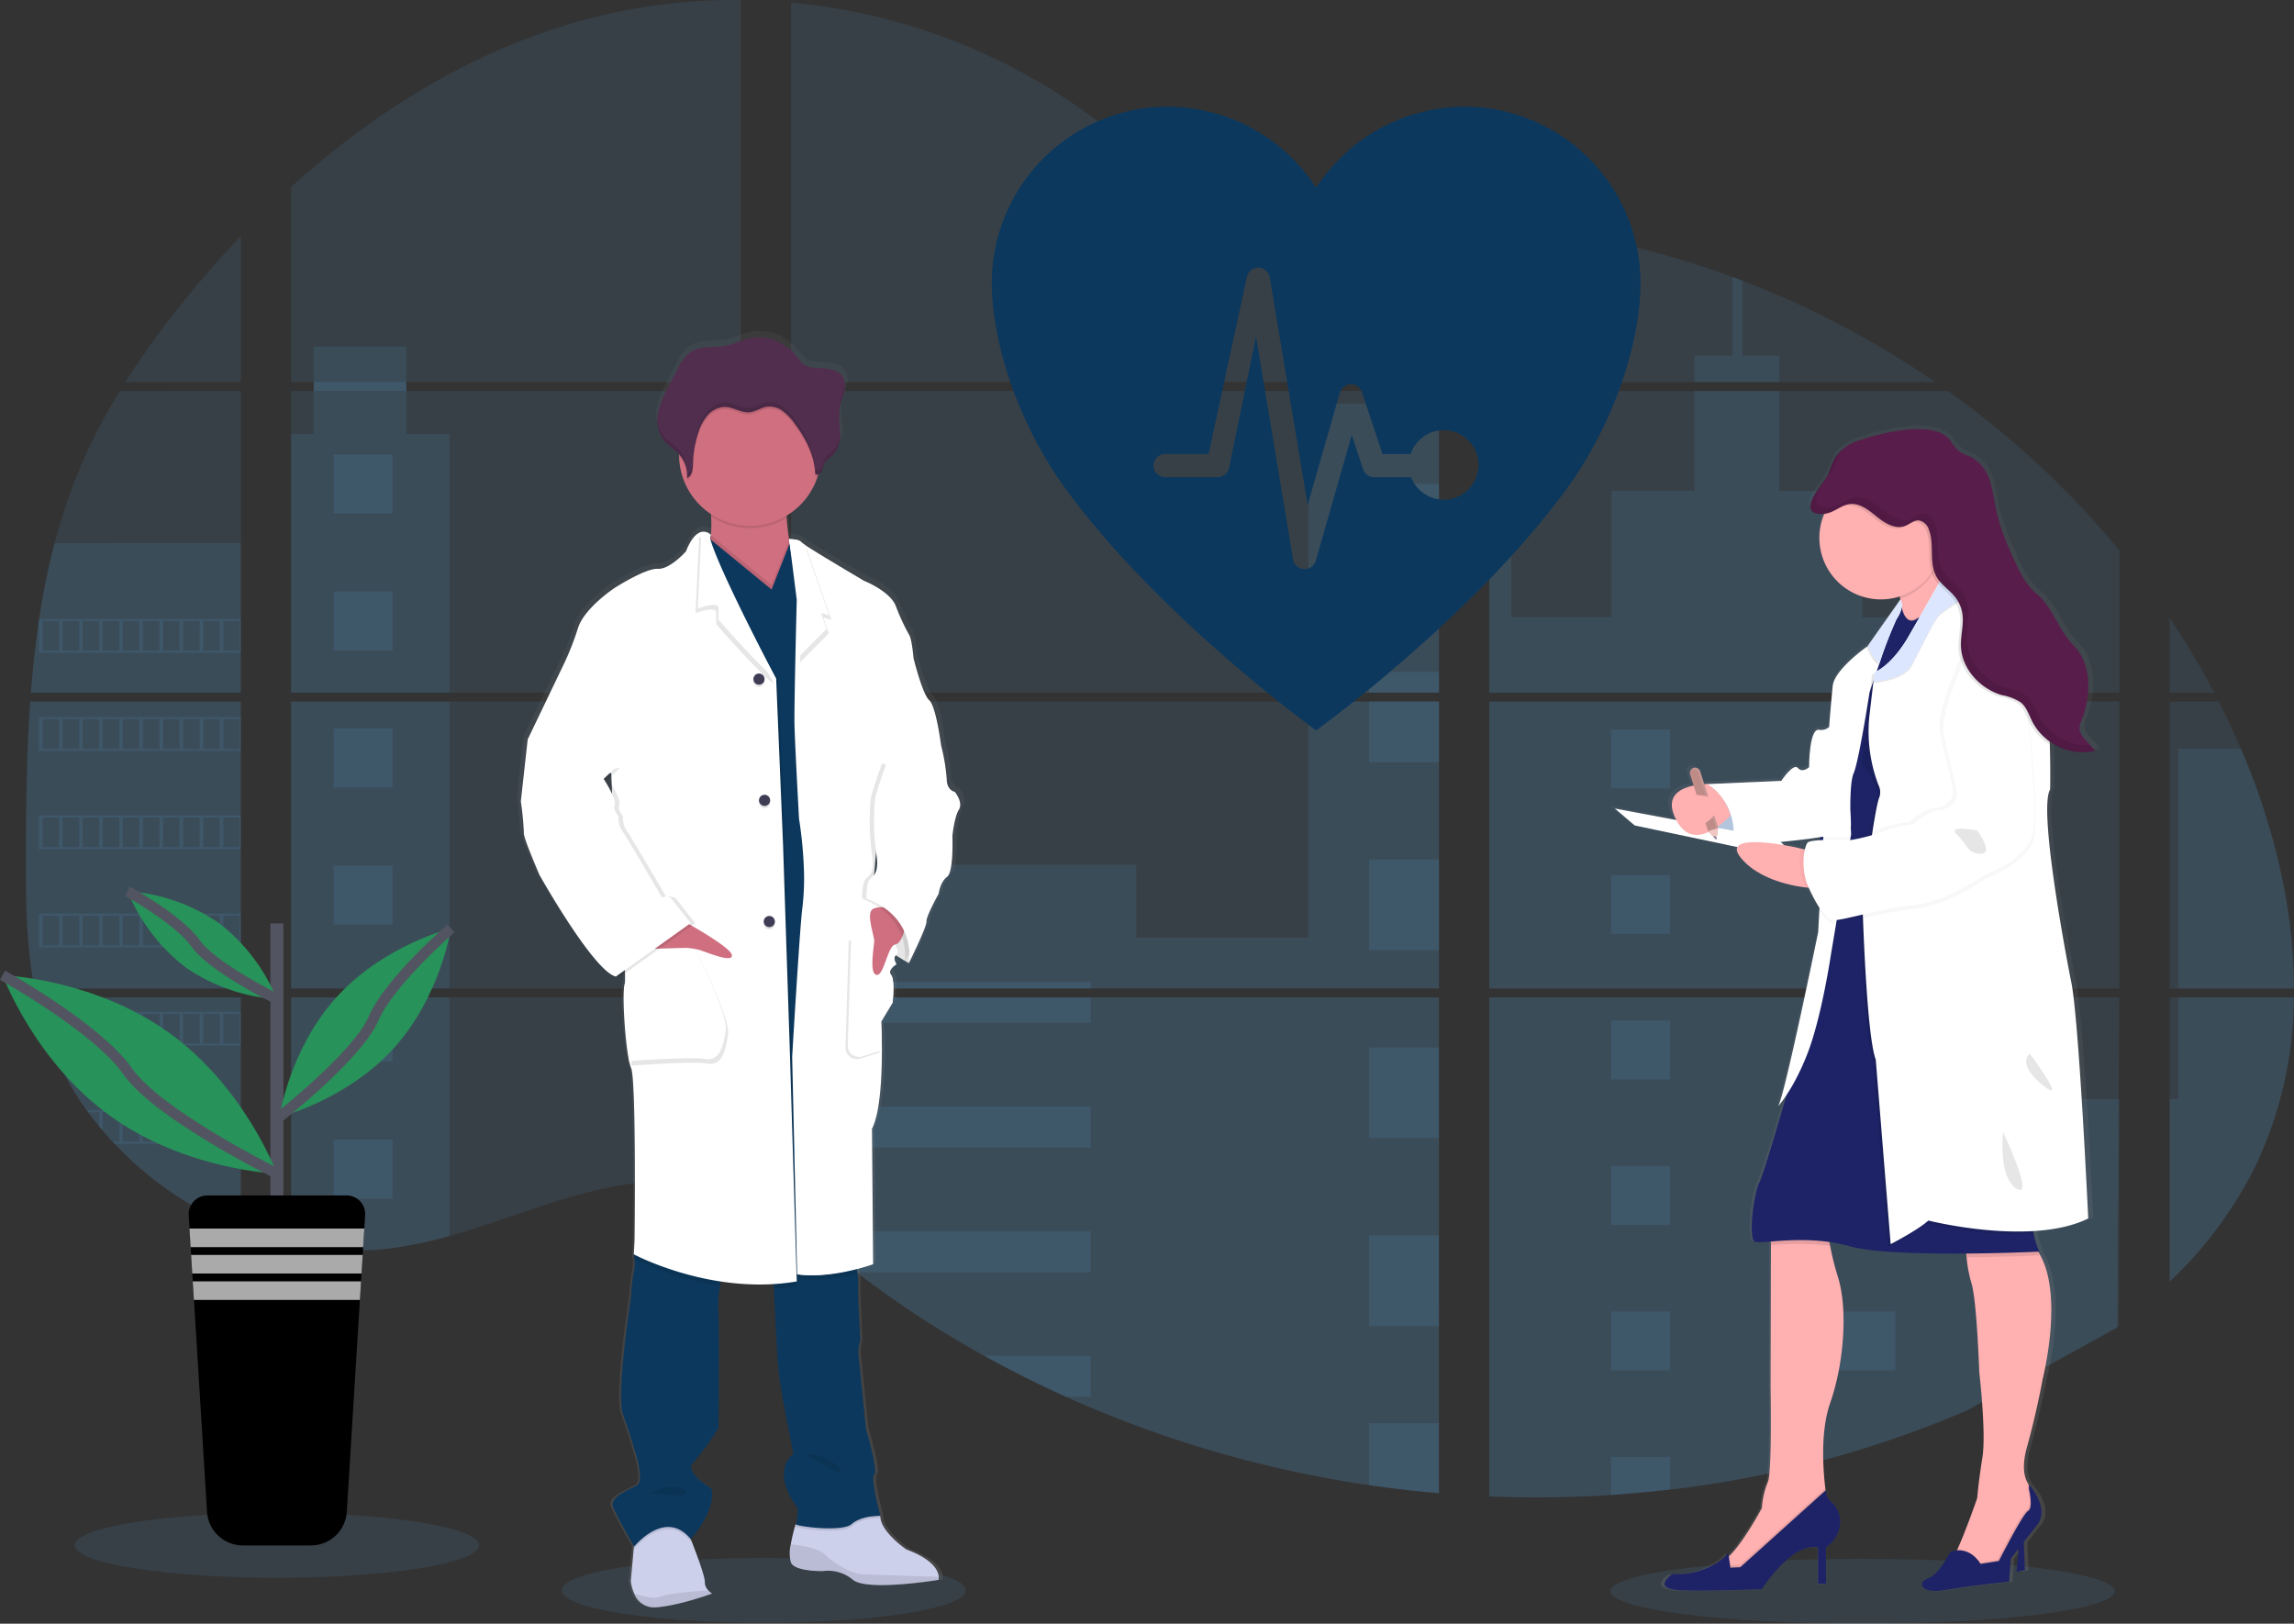<svg xmlns="http://www.w3.org/2000/svg" xmlns:xlink="http://www.w3.org/1999/xlink" width="438.187" height="310.18" viewBox="0 0 438.187 310.18">
  <rect x="0" y="0" width="438.187" height="310.18" fill="#333333" stroke="none"/>
  <defs>
    <linearGradient id="linear-gradient" x1="0.5" y1="1" x2="0.5" gradientUnits="objectBoundingBox">
      <stop offset="0" stop-color="gray" stop-opacity="0.251"/>
      <stop offset="0.54" stop-color="gray" stop-opacity="0.122"/>
      <stop offset="1" stop-color="gray" stop-opacity="0.102"/>
    </linearGradient>
    <linearGradient id="linear-gradient-2" x1="0.5" y1="1" x2="0.5" y2="0" xlink:href="#linear-gradient"/>
  </defs>
  <g id="Group_7" data-name="Group 7" transform="translate(-3028.515 1208)">
    <g id="undraw_medicine_b-1-ol" transform="translate(3028.52 -1207.994)">
      <ellipse id="Ellipse_21" data-name="Ellipse 21" cx="38.613" cy="6.202" rx="38.613" ry="6.202" transform="translate(107.259 297.596)" fill="#63b9ff" opacity="0.1"/>
      <ellipse id="Ellipse_22" data-name="Ellipse 22" cx="48.183" cy="6.202" rx="48.183" ry="6.202" transform="translate(307.583 297.771)" fill="#63b9ff" opacity="0.1"/>
      <path id="Path_309" data-name="Path 309" d="M59.824,396.83h40.218v54.816H62.769c-.1.563-.194,1.129-.3,1.7h37.571V497.55c-.067-.02-.127-.044-.19-.067-1.062-.42-2.116-.864-3.17-1.339l-.674-.305q-1.585-.749-3.17-1.585c-.369-.194-.737-.4-1.1-.6a65.948,65.948,0,0,1-15.8-12.348c-.135-.131-.262-.27-.4-.4-.642-.7-1.272-1.4-1.882-2.124l-.674-.793c-.721-.884-1.419-1.791-2.1-2.71-.1-.135-.194-.27-.3-.4a59,59,0,0,1-6.816-12.324c-.055-.131-.1-.273-.155-.4q-.816-2.1-1.446-4.24c-.182-.6-.357-1.189-.507-1.811-.055-.182-.1-.361-.147-.539C59.266,446.788,59,437.662,59,428.6v-3.17c0-3.665.044-7.355.107-11.04,0-.955.04-1.906.059-2.865q.083-3.65.238-7.3c.024-.678.055-1.351.091-2.025a11.468,11.468,0,0,1,.059-1.165C59.65,399.624,59.729,398.225,59.824,396.83Z" transform="translate(-54.05 -262.815)" fill="#63b9ff" opacity="0.1"/>
      <path id="Path_310" data-name="Path 310" d="M128.96,200.332H106.9a167.234,167.234,0,0,1,11.734-16.152c3.277-4.026,6.737-7.949,10.327-11.73Z" transform="translate(-82.969 -127.35)" fill="#63b9ff" opacity="0.1"/>
      <path id="Path_311" data-name="Path 311" d="M101.491,247.09v57.642H61.4c0-.166.028-.337.04-.5.036-.456.071-.911.111-1.363.044-.531.091-1.066.143-1.585s.107-1.153.166-1.728.115-1.157.182-1.732.127-1.149.2-1.72.135-1.149.21-1.72c.059-.476.123-.947.186-1.423.091-.67.186-1.343.289-2.009a1.853,1.853,0,0,1,.044-.3,137.073,137.073,0,0,1,2.952-14.472,107.028,107.028,0,0,1,4.973-14.662,110.069,110.069,0,0,1,7.482-14.408Z" transform="translate(-55.499 -172.412)" fill="#63b9ff" opacity="0.1"/>
      <path id="Path_312" data-name="Path 312" d="M186.8,192.641v54.82h85.9v-54.82Zm0,56.512v47.077c.491.1.979.2,1.462.285.658.127,1.312.242,1.981.341.127.02.258.04.4.052.262.044.531.079.793.115.662.091,1.32.166,1.981.226.313.032.63.059.947.083l.765.059h0c.416.032.828.055,1.236.067.254,0,.507.024.769.032h2.825c.341,0,.682,0,1.018-.032H201a5.336,5.336,0,0,0,.709-.032,1.651,1.651,0,0,0,.2,0,4.1,4.1,0,0,0,.586-.028h.139l1.328-.1c.436-.04.876-.091,1.32-.139l.9-.107a79.031,79.031,0,0,0,10.878-2.314c8.013-2.235,15.851-5.362,23.86-7.652,10.355-2.952,21.795-4.4,31.8-.793V249.154Zm85.9-117.542V58.63A110.429,110.429,0,0,0,244.79,61.9c-21.751,5.465-41.268,17.317-57.99,32.455v37.25h4.311V133.3H186.8v57.65h85.9V133.3H208.813v-1.692Zm110.334-24.652a35.58,35.58,0,0,1-15.569-4.525c-9.253-5.033-16.643-12.8-24.9-19.362a114.331,114.331,0,0,0-60.269-23.947v72.486H404.92l.305-.321Zm11.171-1.981,11.845,13V101.57a46.994,46.994,0,0,0-11.829,3.392Zm11.845,202.943V249.154H380.811c-.067-.25-.135-.5-.214-.757.075.254.139.507.21.757h-98.5v42.5c.935.693,1.858,1.423,2.774,2.164h0c.987.793,1.962,1.629,2.94,2.449l.987.816c.472.4.947.793,1.427,1.165q1.426,1.157,2.881,2.283c.479.4.971.753,1.458,1.125A198.621,198.621,0,0,0,319.2,317.629q2.865,1.585,5.782,3.095c1.3.662,2.6,1.32,3.907,1.958q2.948,1.438,5.944,2.774h0a218.282,218.282,0,0,0,57.856,16.853q6.653.983,13.358,1.546V307.917h.4ZM282.309,133.3v57.646H406.065V133.3Zm0,59.338v54.82H406.065v-54.82ZM415.671,101.5v18.3l15.118-16.588q-7.513-1.213-15.118-1.732Zm0,91.162v54.8H536.038v-54.82ZM535.6,312.272l.424-63.118H415.671v95.331a215.843,215.843,0,0,0,23.261-.277h.135q5.548-.349,11.044-1.014h.083a203.382,203.382,0,0,0,56.746-15.142m52.308-126.383c-.452-1.066-.923-2.124-1.4-3.17-.9-1.981-1.843-3.907-2.817-5.833h-9.392v54.8h23.745c-.012-15.518-3.939-31.369-10.121-45.813Zm-13.612,47.505v54.289a77.773,77.773,0,0,0,16.41-22.132,76.085,76.085,0,0,0,7.315-32.165Zm0-72.486v14.266h8.512a154.542,154.542,0,0,0-8.5-14.286ZM464,112.254c-.626-.238-1.252-.479-1.882-.713a171.83,171.83,0,0,0-20.333-6.111l-23.134,25.389h0l-.444.472.3.325h82.337a176.105,176.105,0,0,0-36.829-19.382Zm39.255,21.07h-85.9l-1.688,1.545v56.08H536.054V163.785A171.51,171.51,0,0,0,503.271,133.3Z" transform="translate(-131.207 -58.63)" fill="#63b9ff" opacity="0.1"/>
      <path id="Path_313" data-name="Path 313" d="M101.491,320.46v28.567H61.4c0-.166.028-.337.04-.5.036-.456.071-.911.111-1.363.044-.531.091-1.066.143-1.585s.107-1.153.166-1.728.115-1.157.182-1.732.127-1.149.2-1.72.135-1.149.21-1.72c.059-.476.123-.947.186-1.423.091-.67.186-1.343.289-2.009a1.853,1.853,0,0,1,.044-.3,137.072,137.072,0,0,1,2.952-14.472Z" transform="translate(-55.499 -216.708)" fill="#63b9ff" opacity="0.1"/>
      <path id="Path_314" data-name="Path 314" d="M59.824,396.83h40.218v54.816H62.769c-.1.563-.194,1.129-.3,1.7h37.571V497.55c-.067-.02-.127-.044-.19-.067-1.062-.42-2.116-.864-3.17-1.339l-.674-.305q-1.585-.749-3.17-1.585c-.369-.194-.737-.4-1.1-.6a65.948,65.948,0,0,1-15.8-12.348c-.135-.131-.262-.27-.4-.4-.642-.7-1.272-1.4-1.882-2.124l-.674-.793c-.721-.884-1.419-1.791-2.1-2.71-.1-.135-.194-.27-.3-.4a59,59,0,0,1-6.816-12.324c-.055-.131-.1-.273-.155-.4q-.816-2.1-1.446-4.24c-.182-.6-.357-1.189-.507-1.811-.055-.182-.1-.361-.147-.539C59.266,446.788,59,437.662,59,428.6v-3.17c0-3.665.044-7.355.107-11.04,0-.955.04-1.906.059-2.865q.083-3.65.238-7.3c.024-.678.055-1.351.091-2.025a11.468,11.468,0,0,1,.059-1.165C59.65,399.624,59.729,398.225,59.824,396.83Z" transform="translate(-54.05 -262.815)" fill="#63b9ff" opacity="0.1"/>
      <path id="Path_315" data-name="Path 315" d="M169.8,183.8v49.391H139.56V183.8h4.311V167.08h17.7V183.8Z" transform="translate(-83.967 -100.875)" fill="#63b9ff" opacity="0.1"/>
      <rect id="Rectangle_173" data-name="Rectangle 173" width="30.236" height="54.816" transform="translate(55.597 134.011)" fill="#63b9ff" opacity="0.1"/>
      <path id="Path_316" data-name="Path 316" d="M186.8,539.44h30.24v45.571a78.912,78.912,0,0,1-10.878,2.31l-.9.111c-.444.052-.884.1-1.32.139s-.888.075-1.328.1h-.139c-.19,0-.4.024-.583.028h-.2c-.238,0-.476.024-.713.032h0c-.337.02-.674.024-1.018.028h-2.806l-.765-.028c-.4,0-.824-.044-1.236-.071h0l-.761-.055-.947-.087c-.666-.059-1.328-.135-1.981-.226l-.793-.111-.4-.055c-.662-.1-1.316-.214-1.981-.341-.487-.083-.971-.186-1.462-.285Z" transform="translate(-131.207 -348.912)" fill="#63b9ff" opacity="0.1"/>
      <rect id="Rectangle_174" data-name="Rectangle 174" width="24.933" height="55.22" transform="translate(249.925 77.095)" fill="#63b9ff" opacity="0.1"/>
      <path id="Path_317" data-name="Path 317" d="M504.34,338.19v54.82H380.58V369.365H446.5v13.949h32.9V338.19Z" transform="translate(-229.477 -204.179)" fill="#63b9ff" opacity="0.1"/>
      <path id="Path_318" data-name="Path 318" d="M551.972,597.062h-.4v35.962q-6.7-.567-13.354-1.541a218.293,218.293,0,0,1-57.879-16.889q-7.977-3.59-15.629-7.838a199.424,199.424,0,0,1-24.426-15.974q-2.917-2.235-5.758-4.573c-1.312-1.082-2.615-2.191-3.935-3.269-.915-.741-1.839-1.47-2.774-2.168V538.287h98.493c-.067-.254-.135-.507-.206-.757.075.25.147.5.214.757h25.254v58.751C551.71,597.042,551.841,597.054,551.972,597.062Z" transform="translate(-276.717 -347.759)" fill="#63b9ff" opacity="0.1"/>
      <path id="Path_319" data-name="Path 319" d="M879.467,212.207H863.22v-5.049H870.5V192.12q.947.345,1.886.709v14.329h7.077Z" transform="translate(-539.58 -139.226)" fill="#63b9ff" opacity="0.1"/>
      <path id="Path_320" data-name="Path 320" d="M858.926,304.732H779.165l.028.02-.036-.02h-14.8v-55.22h4.193v40.816h19.16V266.155h15.827V247.09h16.247v19.08h15.827v24.173h23.313Z" transform="translate(-479.896 -172.412)" fill="#63b9ff" opacity="0.1"/>
      <path id="Path_321" data-name="Path 321" d="M764.36,396.82v54.82h94.566V396.82ZM884.6,516.169l.131-43.392h-25.8V453.36H764.36v95.3a215.868,215.868,0,0,0,23.261-.277h.135q5.548-.349,11.044-1.014h.083a203.38,203.38,0,0,0,56.746-15.142" transform="translate(-479.896 -262.809)" fill="#63b9ff" opacity="0.1"/>
      <path id="Path_322" data-name="Path 322" d="M1094.034,539.44h22.061a76.322,76.322,0,0,1-7.319,32.161,77.8,77.8,0,0,1-16.406,22.132V558.861h1.664Z" transform="translate(-677.925 -348.912)" fill="#63b9ff" opacity="0.1"/>
      <path id="Path_323" data-name="Path 323" d="M1118.642,465.363H1096.57V419.55h11.944C1114.7,433.994,1118.623,449.845,1118.642,465.363Z" transform="translate(-680.461 -276.531)" fill="#63b9ff" opacity="0.1"/>
      <rect id="Rectangle_175" data-name="Rectangle 175" width="13.358" height="17.313" transform="translate(261.504 92.446)" fill="#63b9ff" opacity="0.1"/>
      <rect id="Rectangle_176" data-name="Rectangle 176" width="13.358" height="3.986" transform="translate(261.504 128.333)" fill="#63b9ff" opacity="0.1"/>
      <rect id="Rectangle_177" data-name="Rectangle 177" width="13.358" height="11.631" transform="translate(261.504 134.011)" fill="#63b9ff" opacity="0.1"/>
      <rect id="Rectangle_178" data-name="Rectangle 178" width="13.358" height="17.313" transform="translate(261.504 164.219)" fill="#63b9ff" opacity="0.1"/>
      <rect id="Rectangle_179" data-name="Rectangle 179" width="13.358" height="17.313" transform="translate(261.504 200.105)" fill="#63b9ff" opacity="0.1"/>
      <path id="Path_324" data-name="Path 324" d="M719.774,667.457a2.193,2.193,0,0,1,.4.024h-.4V671.5H706.42V654.17h13.354Z" transform="translate(-444.916 -418.178)" fill="#63b9ff" opacity="0.1"/>
      <path id="Path_325" data-name="Path 325" d="M719.774,744.71v13.374q-6.7-.567-13.354-1.542V744.71Z" transform="translate(-444.916 -472.84)" fill="#63b9ff" opacity="0.1"/>
      <rect id="Rectangle_180" data-name="Rectangle 180" width="57.249" height="1.272" transform="translate(151.103 187.559)" fill="#63b9ff" opacity="0.1"/>
      <rect id="Rectangle_181" data-name="Rectangle 181" width="57.249" height="4.874" transform="translate(151.103 190.524)" fill="#63b9ff" opacity="0.1"/>
      <rect id="Rectangle_182" data-name="Rectangle 182" width="57.249" height="7.838" transform="translate(151.103 211.375)" fill="#63b9ff" opacity="0.1"/>
      <path id="Path_326" data-name="Path 326" d="M489.286,652.15v7.838H444.507q-2.917-2.227-5.762-4.573c-1.312-1.082-2.611-2.191-3.935-3.265Z" transform="translate(-280.937 -416.959)" fill="#63b9ff" opacity="0.1"/>
      <path id="Path_327" data-name="Path 327" d="M541.273,712.222v7.83h-4.728q-7.969-3.594-15.625-7.842Z" transform="translate(-332.924 -453.219)" fill="#63b9ff" opacity="0.1"/>
      <rect id="Rectangle_183" data-name="Rectangle 183" width="11.27" height="11.27" transform="translate(307.729 139.325)" fill="#63b9ff" opacity="0.1"/>
      <rect id="Rectangle_184" data-name="Rectangle 184" width="11.27" height="11.27" transform="translate(63.713 86.815)" fill="#63b9ff" opacity="0.1"/>
      <rect id="Rectangle_185" data-name="Rectangle 185" width="11.27" height="11.27" transform="translate(63.713 112.993)" fill="#63b9ff" opacity="0.1"/>
      <rect id="Rectangle_186" data-name="Rectangle 186" width="11.27" height="11.27" transform="translate(63.713 139.171)" fill="#63b9ff" opacity="0.1"/>
      <rect id="Rectangle_187" data-name="Rectangle 187" width="11.27" height="11.27" transform="translate(63.713 165.344)" fill="#63b9ff" opacity="0.1"/>
      <rect id="Rectangle_188" data-name="Rectangle 188" width="11.27" height="11.27" transform="translate(63.713 191.522)" fill="#63b9ff" opacity="0.1"/>
      <rect id="Rectangle_189" data-name="Rectangle 189" width="11.27" height="11.27" transform="translate(63.713 217.7)" fill="#63b9ff" opacity="0.1"/>
      <rect id="Rectangle_190" data-name="Rectangle 190" width="11.27" height="11.27" transform="translate(350.753 139.325)" fill="#63b9ff" opacity="0.1"/>
      <rect id="Rectangle_191" data-name="Rectangle 191" width="11.27" height="11.27" transform="translate(307.729 167.124)" fill="#63b9ff" opacity="0.1"/>
      <rect id="Rectangle_192" data-name="Rectangle 192" width="11.27" height="11.27" transform="translate(350.753 167.124)" fill="#63b9ff" opacity="0.1"/>
      <rect id="Rectangle_193" data-name="Rectangle 193" width="11.27" height="11.27" transform="translate(307.729 194.918)" fill="#63b9ff" opacity="0.1"/>
      <rect id="Rectangle_194" data-name="Rectangle 194" width="11.27" height="11.27" transform="translate(350.753 194.918)" fill="#63b9ff" opacity="0.1"/>
      <rect id="Rectangle_195" data-name="Rectangle 195" width="11.27" height="11.27" transform="translate(307.729 222.717)" fill="#63b9ff" opacity="0.1"/>
      <rect id="Rectangle_196" data-name="Rectangle 196" width="11.27" height="11.27" transform="translate(350.753 222.717)" fill="#63b9ff" opacity="0.1"/>
      <rect id="Rectangle_197" data-name="Rectangle 197" width="11.27" height="11.27" transform="translate(307.729 250.515)" fill="#63b9ff" opacity="0.1"/>
      <rect id="Rectangle_198" data-name="Rectangle 198" width="11.27" height="11.27" transform="translate(350.753 250.515)" fill="#63b9ff" opacity="0.1"/>
      <path id="Path_328" data-name="Path 328" d="M775.83,709.6V702.33H787.1v6.233Z" transform="translate(-468.101 -424.02)" fill="#63b9ff" opacity="0.1"/>
      <path id="Path_329" data-name="Path 329" d="M65.24,357v6.447h38.569V357Zm3.844,6.043H65.937V357.4h3.17Zm3.84,0h-3.17V357.4h3.17Zm3.832,0h-3.17V357.4h3.17Zm3.84,0H77.429V357.4H80.6Zm3.836,0h-3.17V357.4h3.17Zm3.84,0H85.1V357.4h3.17Zm3.84,0h-3.17V357.4h3.17Zm3.836,0h-3.17V357.4h3.17Zm3.836,0h-3.17V357.4h3.17Zm3.836,0h-3.17V357.4h3.17Z" transform="translate(-57.817 -238.768)" fill="#63b9ff" opacity="0.1"/>
      <path id="Path_330" data-name="Path 330" d="M65.24,404.34v6.447h38.569V404.34Zm3.844,6.039H65.937v-5.631h3.17Zm3.84,0h-3.17v-5.631h3.17Zm3.832,0h-3.17v-5.631h3.17Zm3.84,0H77.429v-5.631H80.6Zm3.836,0h-3.17v-5.631h3.17Zm3.84,0H85.1v-5.631h3.17Zm3.84,0h-3.17v-5.631h3.17Zm3.836,0h-3.17v-5.631h3.17Zm3.836,0h-3.17v-5.631h3.17Zm3.836,0h-3.17v-5.631h3.17Z" transform="translate(-57.817 -267.349)" fill="#63b9ff" opacity="0.1"/>
      <path id="Path_331" data-name="Path 331" d="M65.24,451.7v6.459h38.569V451.7Zm3.844,6.039H65.937V452.1h3.17Zm3.84,0h-3.17V452.1h3.17Zm3.832,0h-3.17V452.1h3.17Zm3.84,0H77.429V452.1H80.6Zm3.836,0h-3.17V452.1h3.17Zm3.84,0H85.1V452.1h3.17Zm3.84,0h-3.17V452.1h3.17Zm3.836,0h-3.17V452.1h3.17Zm3.836,0h-3.17V452.1h3.17Zm3.836,0h-3.17V452.1h3.17Z" transform="translate(-57.817 -295.941)" fill="#63b9ff" opacity="0.1"/>
      <path id="Path_332" data-name="Path 332" d="M65.24,499.06V505.5h38.569V499.06Zm3.844,6.039H65.937V499.46h3.17Zm3.84,0h-3.17V499.46h3.17Zm3.832,0h-3.17V499.46h3.17Zm3.84,0H77.429V499.46H80.6Zm3.836,0h-3.17V499.46h3.17Zm3.84,0H85.1V499.46h3.17Zm3.84,0h-3.17V499.46h3.17Zm3.836,0h-3.17V499.46h3.17Zm3.836,0h-3.17V499.46h3.17Zm3.836,0h-3.17V499.46h3.17Z" transform="translate(-57.817 -324.534)" fill="#63b9ff" opacity="0.1"/>
      <path id="Path_333" data-name="Path 333" d="M65.66,546.41c.155.606.329,1.213.511,1.811v-1.407h3.17v5.635h-1.7c.052.131.1.273.155.4h36.263V546.41Zm7.529,6.039h-3.17v-5.635h3.17Zm3.832,0h-3.17v-5.635h3.17Zm3.84,0H77.683v-5.635h3.17Zm3.836,0h-3.17v-5.635H84.7Zm3.84,0h-3.17v-5.635h3.17Zm3.84,0h-3.17v-5.635h3.17Zm3.836,0h-3.17v-5.635h3.17Zm3.836,0h-3.17v-5.635h3.17Zm3.836,0h-3.17v-5.635h3.17Z" transform="translate(-58.071 -353.12)" fill="#63b9ff" opacity="0.1"/>
      <path id="Path_334" data-name="Path 334" d="M88.26,593.77c.1.127.194.269.3.4h2.1v2.707c.226.269.448.539.678.792v-3.515H94.5v5.655H93.217c.127.131.25.269.4.4h24.105V593.77Zm10.069,6.035h-3.17v-5.631h3.17Zm3.84,0H99v-5.631h3.17Zm3.84,0h-3.17v-5.631h3.17Zm3.836,0h-3.17v-5.631h3.17Zm3.836,0h-3.17v-5.631h3.17Zm3.836,0h-3.17v-5.631h3.17Z" transform="translate(-71.715 -381.713)" fill="#63b9ff" opacity="0.1"/>
      <path id="Path_335" data-name="Path 335" d="M141.65,641.12c.361.206.729.4,1.1.6v-.2h3.17v1.783l.674.313v-2.1h3.17v3.428a1,1,0,0,0,.19.071v-3.9Z" transform="translate(-103.948 -410.3)" fill="#63b9ff" opacity="0.1"/>
      <path id="Path_336" data-name="Path 336" d="M437.068,302.13Zm-24.41,116.956Zm-25.468-59.508c.075.254.139.507.21.757h0C387.336,360.084,387.269,359.831,387.189,359.577Zm49.879-57.459ZM197.72,242.78v1.692h17.7V242.78ZM412.658,419.085Zm-25.468-59.508c.075.254.139.507.21.757h0C387.336,360.084,387.269,359.831,387.189,359.577Zm49.879-57.459Zm-24.41,116.956Zm-25.468-59.5c.075.254.139.507.21.757h0C387.336,360.084,387.269,359.831,387.189,359.577Z" transform="translate(-137.799 -169.81)" fill="#63b9ff" opacity="0.1"/>
      <path id="Path_337" data-name="Path 337" d="M380.113,305.395s-1.561-.218-1.561-2.493a35.633,35.633,0,0,0-1.117-6.523h0c0-.02-.967-7.4-2.3-8.571s-3.051-8.06-3.051-8.06-.293-3.737-.892-4.541a38.588,38.588,0,0,1-2.6-5.583c-1.193-2.81-6.166-4.755-6.166-4.755s-8.991-5.215-11.539-6.915h0a3.907,3.907,0,0,1-.646-.487c-.444-.583-2.378-.594-2.378-.594a38.969,38.969,0,0,1-.46-4.07,3.1,3.1,0,0,0-.02-.428,13.711,13.711,0,0,0,6.027-7.458c.048-.151.087-.309.131-.46a1.288,1.288,0,0,0,.773-.7,14.545,14.545,0,0,1,.519-1.585,5.97,5.97,0,0,1,1.466-1.288,5.548,5.548,0,0,0,1.526-4.514c-.04-1.328-.254-2.667-.17-3.986l.024-.333c.024-.2.052-.4.087-.586.194-.983.618-1.91.856-2.885a3.711,3.711,0,0,0-.293-2.913c-.812-1.232-2.5-1.478-3.99-1.6-1.684-.143-3.19.044-4.268-1.355a15.211,15.211,0,0,0-1.7-2.049c-.222-.206-2.378-1.522-2.378-1.609a9.633,9.633,0,0,0-6.717-.515c-1.117.325-2.172.856-3.3,1.121-2.445.579-5.259-.048-7.335,1.351a8.622,8.622,0,0,0-2.5,3.281q-.793,1.518-1.609,3.031a19.638,19.638,0,0,0-2.136,5.187,8.229,8.229,0,0,0-.143,1.213h0v.646a2.134,2.134,0,0,0,.024.4c.024.123.02.162.032.246s.032.269.055.4.071.349.119.523c.02.075.048.147.071.218.04.135.087.265.139.4.028.067.055.139.087.206a3.7,3.7,0,0,0,.2.4c.032.055.055.107.087.159a5.262,5.262,0,0,0,.365.531c.848,1.058,2.1,1.732,3.02,2.722V241a13.564,13.564,0,0,0,6.174,11.076c0,.151.02.305.028.456a22.682,22.682,0,0,1-.044,3.531,1.664,1.664,0,0,0-1.316-.587,1.9,1.9,0,0,0-.507.044l-.036-.028h0v.036c-.872.214-1.946,1.121-2.972,3.7,0,0-3.123,3.519-5.5,3.372s-8.4,3.662-8.4,3.662-5.873,3.812-7.133,7.7a54.231,54.231,0,0,1-2.528,6.451l-7.26,14.959h0l-1.339,11.868a55.074,55.074,0,0,1,.594,6.083c-.147.8,3.047,8.06,3.047,8.06s10.553,18.542,14.864,19.493l.309-.218a2.525,2.525,0,0,0,.582.218l.888-.626a9.672,9.672,0,0,1-.067,2.092c-.594,1.831.222,13.778,1.26,16.12s.67,33.049.67,33.049l-.147,2.711a1.149,1.149,0,0,0,.036.238l-.036.642.107.056a7.632,7.632,0,0,1-.107,2.58,28.686,28.686,0,0,0-.523,4.549s-2.968,18.974-1.561,22.786,2.6,7.989,2.6,7.989,1.486,4.755.071,5.568-5.437,2.176-4.609,4.157c.753,1.831,3.61,6.737,4.034,7.454l-.036.376-.583,6.313a7.926,7.926,0,0,0,.67,2.409,4.152,4.152,0,0,0,4.236,2.647c.4-.028.856-.075,1.3-.135a56.169,56.169,0,0,0,9.629-2.5,3.925,3.925,0,0,1-.753-.622h0a2.176,2.176,0,0,1-.662-1.585c.063-1.149-2.088-6.626-2.623-7.973-.083-.194-.127-.305-.127-.305s4.906-5.128,4.09-9.673c0,0-5.429-3.17-3.642-4.91a55.36,55.36,0,0,0,4.981-6.737s.147-18.684,0-21.474a23.1,23.1,0,0,1,.273-5.8c.059-.289.131-.571.206-.848a51.736,51.736,0,0,0,7.466.567c.911,0,1.839,0,2.774-.055q0,.4.036.856c.206,4.628.59,12.744.9,15.76.444,4.323,2.9,15.974,2.9,15.974s-4.68,3,.816,10.406c0,0,0,2.683-.365,3.071h0a33.6,33.6,0,0,0-.939,3.868,6.818,6.818,0,0,0,.048,3.539c.892,1.751,6.241,1.609,6.241,1.609h0l.131-.024a7.668,7.668,0,0,1,5.663,1.708c2.033,1.633,9.748.915,13.925.4,1.637-.206,2.73-.4,2.73-.4a1.587,1.587,0,0,0,.055-.571h0c-.044-1.026-.848-3.277-6.3-5.286,0,0-5.128-3.448-5.056-6.451h-.7a5.583,5.583,0,0,1,.709,0s-2.009-7.331-1.189-7.925-1.637-8.718-1.637-8.718-1.407-13.632-1.482-14.587a8.322,8.322,0,0,1,.368-2.417l-.368-7.474s-.071-2.485,0-3.293a16.464,16.464,0,0,0-.17-2.1c-.036-.277-.071-.567-.111-.852,1.922-.487,3.17-.939,3.17-.939l-.222-26.015c1.633-3.17,1.934-10.125,1.926-15.058,0-3.17-.143-5.516-.143-5.516L368,345.854s.515-4.359-.3-5.314a.915.915,0,0,1,.1-1.248,4.145,4.145,0,0,1,.487-.333s-.024-.036-.051-.087a3.939,3.939,0,0,1,.5-.353s-.793-1.228-.083-1.748c.666.452,1.26.793,1.712,1.07-.032.289-.063.456-.063.456l.19-.4.7.4s3.5-6.962,3.42-7.989,2.378-5.35,2.378-5.35a5.353,5.353,0,0,1,1.637-3.222c1.339-.951,1.038-7.842,1.038-7.842s.372-3.59,1.264-5.056S380.113,305.395,380.113,305.395Zm-66.875-3.055.067,1.66-.682-1.1Z" transform="translate(-196.904 -154.946)" fill="url(#linear-gradient)"/>
      <path id="Path_338" data-name="Path 338" d="M472.746,497.844l-.856,3.646s-6.856-3.5-8.092-7.945,2.069-6.134,2.069-6.134l6.388,2.707Z" transform="translate(-298.271 -317.501)" fill="#fff"/>
      <path id="Path_339" data-name="Path 339" d="M472.746,497.844l-.856,3.646s-6.856-3.5-8.092-7.945,2.069-6.134,2.069-6.134l6.388,2.707Z" transform="translate(-298.271 -317.501)" opacity="0.1"/>
      <path id="Path_340" data-name="Path 340" d="M366.08,804.856s-6.34,2.33-10.7,2.623a4.071,4.071,0,0,1-4.157-2.631,7.965,7.965,0,0,1-.654-2.4l.567-6.281.3-3.345,9.261-2.405,1.312,4.01.123.305c.527,1.339,2.639,6.788,2.576,7.925a2.164,2.164,0,0,0,.65,1.565,3.771,3.771,0,0,0,.721.63Z" transform="translate(-230.079 -500.436)" fill="#cdd0eb"/>
      <path id="Path_341" data-name="Path 341" d="M455.637,801.028a1.584,1.584,0,0,1-.055.567s-13.56,2.263-16.334,0a7.346,7.346,0,0,0-5.706-1.672s-5.247.143-6.122-1.585a6.879,6.879,0,0,1-.044-3.519,33.527,33.527,0,0,1,.919-3.848l.21-.166,1.248-1,14.615-.432h.111c-.071,2.988,4.961,6.416,4.961,6.416C454.785,797.767,455.574,800.006,455.637,801.028Z" transform="translate(-276.328 -499.802)" fill="#cdd0eb"/>
      <path id="Path_342" data-name="Path 342" d="M455.641,809.33a1.616,1.616,0,0,1-.059.567s-13.556,2.263-16.33,0a7.347,7.347,0,0,0-5.7-1.672s-5.251.143-6.122-1.585a6.873,6.873,0,0,1-.048-3.519c2.021.2,5.211.705,6.463,1.906,1.894,1.827,5.1,3.65,7.073,3.792C442.457,808.917,451.678,809.211,455.641,809.33Z" transform="translate(-276.331 -508.104)" opacity="0.1"/>
      <path id="Path_343" data-name="Path 343" d="M367.082,825.92s-6.34,2.33-10.7,2.623a4.06,4.06,0,0,1-4.153-2.635c1.613.543,3.852,1.113,5.029.59,1.395-.618,6.34-1.018,9.114-1.189A3.9,3.9,0,0,0,367.082,825.92Z" transform="translate(-231.081 -521.5)" opacity="0.1"/>
      <path id="Path_344" data-name="Path 344" d="M397.389,316.776c-5.231-2.033-11.959-8.75-10.279-11.888a7.023,7.023,0,0,0,.654-2.52,23.023,23.023,0,0,0,.048-3.566,48.85,48.85,0,0,0-.7-5.8s16.33.368,15.379,2.774a8.991,8.991,0,0,0-.246,3.3c.075,1.371.273,2.921.479,4.232.285,1.8.571,3.17.571,3.17s-1,1.4-1.585,1.474S404.895,319.673,397.389,316.776Z" transform="translate(-251.981 -200.13)" fill="#cf6f80"/>
      <path id="Path_345" data-name="Path 345" d="M362.967,794.735l-.123.135c-4.882-5.9-10.786,1.454-10.786,1.454l-.087-.155.3-3.345,9.261-2.405,1.312,4.01Z" transform="translate(-230.924 -500.436)" opacity="0.1"/>
      <path id="Path_346" data-name="Path 346" d="M446.2,789.762s-3.566-.075-5.469,1.6-11.1.365-10.7,0a1.3,1.3,0,0,0,.206-.6l1.248-1,14.615-.432C446.155,789.6,446.2,789.762,446.2,789.762Z" transform="translate(-278.045 -499.778)" opacity="0.1"/>
      <path id="Path_347" data-name="Path 347" d="M362.9,661.486a11.02,11.02,0,0,0-.6,2.033,23.262,23.262,0,0,0-.273,5.77c.147,2.774,0,21.363,0,21.363a56.871,56.871,0,0,1-4.882,6.7c-1.748,1.748,3.566,4.886,3.566,4.886.793,4.517-4.01,9.621-4.01,9.621-4.882-5.9-10.787,1.458-10.787,1.458s-3.21-5.548-4.01-7.529,3.135-3.353,4.517-4.157-.067-5.548-.067-5.548-1.169-4.157-2.556-7.949,1.53-22.671,1.53-22.671a29.251,29.251,0,0,1,.511-4.521,7.563,7.563,0,0,0,.107-2.568c-.024-.289-.052-.531-.071-.693s-.036-.238-.036-.238l.055-.1,1.981-3.693S363.847,659.16,362.9,661.486Z" transform="translate(-224.779 -417.87)" fill="#0c385d"/>
      <path id="Path_348" data-name="Path 348" d="M439.673,713.323s-3.566-.075-5.469,1.585-11.1.365-10.7,0,.365-3.063.365-3.063c-5.393-7.363-.792-10.351-.792-10.351s-2.409-11.591-2.845-15.89c-.305-3-.682-11.076-.884-15.684-.087-1.981-.139-3.345-.139-3.345l4.407-.888.567-.115,10.628-2.132s.293,1.981.491,3.6a16.819,16.819,0,0,1,.166,2.088c-.071.793,0,3.273,0,3.273l.361,7.438a8.448,8.448,0,0,0-.361,2.405c.071.947,1.454,14.507,1.454,14.507s2.405,8.092,1.585,8.674S439.673,713.323,439.673,713.323Z" transform="translate(-271.519 -423.775)" fill="#0c385d"/>
      <path id="Path_349" data-name="Path 349" d="M402.889,295.774a8.993,8.993,0,0,0-.246,3.3,13.572,13.572,0,0,1-14.432-.269,48.847,48.847,0,0,0-.7-5.805S403.84,293.361,402.889,295.774Z" transform="translate(-252.381 -200.13)" opacity="0.1"/>
      <path id="Path_350" data-name="Path 350" d="M400.943,257.24a13.421,13.421,0,0,1-.666,4.2,13.56,13.56,0,0,1-26.447-3.88v-.325a13.559,13.559,0,1,1,27.119,0Z" transform="translate(-244.122 -170.354)" fill="#cf6f80"/>
      <path id="Path_351" data-name="Path 351" d="M397.389,331.048c-5.231-2.033-11.959-8.75-10.279-11.888a7.023,7.023,0,0,0,.654-2.52l7.161,5.885,4.43,3.634,3.368-8.575c.285,1.8.571,3.17.571,3.17s-1,1.4-1.585,1.474S404.895,333.945,397.389,331.048Z" transform="translate(-251.981 -214.402)" opacity="0.1"/>
      <path id="Path_352" data-name="Path 352" d="M361.182,297.466,355.2,397.921l-7.8.511L327.21,340.184l3.313-69.153.7-14.611,8.98,7.375,4.434,3.634L348.1,258.6l6.447,5.619Z" transform="translate(-197.256 -154.812)" fill="#0c385d"/>
      <path id="Path_353" data-name="Path 353" d="M369.059,661.535a11.023,11.023,0,0,0-.6,2.033,57.462,57.462,0,0,1-16.35-5.108L352,658.4l.036-.638.02-.333,1.981-3.693S370.011,659.208,369.059,661.535Z" transform="translate(-230.942 -417.919)" opacity="0.1"/>
      <path id="Path_354" data-name="Path 354" d="M423.671,672.893a40.115,40.115,0,0,1-4.383.5c-.087-1.981-.139-3.344-.139-3.344l4.407-.888Z" transform="translate(-271.483 -427.228)" opacity="0.1"/>
      <path id="Path_355" data-name="Path 355" d="M442.819,667.092a30.756,30.756,0,0,1-11.064,1.042l-.055-2.512,10.628-2.132S442.621,665.452,442.819,667.092Z" transform="translate(-279.06 -423.805)" opacity="0.1"/>
      <path id="Path_356" data-name="Path 356" d="M353.381,458.2c-16.247,2.774-31.127-5.179-31.127-5.179l.143-2.695s.369-30.549-.654-32.891-1.819-14.218-1.24-16.041-2.112-29.158-2.112-29.158l-.436-11.1L302,354.681l7.133-14.868a53.653,53.653,0,0,0,2.481-6.42c1.24-3.86,7-7.652,7-7.652s5.9-3.788,8.238-3.646,5.393-3.352,5.393-3.352c2.259-5.758,4.3-3.15,4.3-3.15a5.144,5.144,0,0,1-.111.852c-.793,6.321,12.815,26.293,13.01,26.645h0l1.3,31.567,1.312,39.948Z" transform="translate(-200.756 -213.414)" opacity="0.1"/>
      <path id="Path_357" data-name="Path 357" d="M352.262,458.167c-16.247,2.774-31.131-5.179-31.131-5.179l.147-2.695s.368-30.549-.658-32.891-1.819-14.218-1.236-16.041-2.112-29.158-2.112-29.158l-.44-11.1-15.962-6.487L308,339.753a54.491,54.491,0,0,0,2.481-6.42c1.236-3.86,7-7.652,7-7.652s5.9-3.788,8.235-3.646,5.393-3.352,5.393-3.352c2.263-5.758,4.755-3.15,4.755-3.15,0,.273-.238.4-.111.852,1.744,6.13,12.379,26.293,12.574,26.645h0l1.312,31.567,1.312,39.948Z" transform="translate(-200.074 -213.378)" fill="#fff"/>
      <path id="Path_358" data-name="Path 358" d="M396.707,345.328c-1.748-.729-11-11.3-11-11.3v-2.405c-.337-.793-2.338-.309-3.963.246l.7-14.611.793.658C384.966,324.044,396.505,344.975,396.707,345.328Z" transform="translate(-248.897 -214.776)" opacity="0.1"/>
      <path id="Path_359" data-name="Path 359" d="M397.811,343.118c-1.752-.729-11.008-11.3-11.008-11.3v-2.405c-.337-.793-2.338-.309-3.963.246l.7-14.611.793.658C386.074,321.834,397.617,342.769,397.811,343.118Z" transform="translate(-249.561 -213.442)" fill="#fff"/>
      <path id="Path_360" data-name="Path 360" d="M351.752,517.115c.218,0,11.3-1.165,11.3-1.165s6.709,13.192,6.269,16.4-1.236,6.051-3.935,5.548-14.523.4-14.523.4Z" transform="translate(-230.254 -334.731)" opacity="0.1"/>
      <path id="Path_361" data-name="Path 361" d="M350.642,514.905c.218,0,11.3-1.165,11.3-1.165s6.7,13.2,6.269,16.4-1.24,6.051-3.935,5.548-14.523.4-14.523.4Z" transform="translate(-229.584 -333.397)" fill="#fff"/>
      <path id="Path_362" data-name="Path 362" d="M363.839,501.05s10.168,5.465,10.386,7.133-5.175-.729-6.34-1.018a14.511,14.511,0,0,0-2.334-.365l-7.771.21Z" transform="translate(-234.432 -325.735)" fill="#cf6f80"/>
      <circle id="Ellipse_23" data-name="Ellipse 23" cx="1.07" cy="1.07" r="1.07" transform="translate(143.903 129.094)" opacity="0.1"/>
      <circle id="Ellipse_24" data-name="Ellipse 24" cx="1.07" cy="1.07" r="1.07" transform="translate(143.903 128.658)" fill="#3f3d56"/>
      <circle id="Ellipse_25" data-name="Ellipse 25" cx="1.07" cy="1.07" r="1.07" transform="translate(145.872 175.41)" opacity="0.1"/>
      <circle id="Ellipse_26" data-name="Ellipse 26" cx="1.07" cy="1.07" r="1.07" transform="translate(145.872 174.97)" fill="#3f3d56"/>
      <circle id="Ellipse_27" data-name="Ellipse 27" cx="1.07" cy="1.07" r="1.07" transform="translate(144.969 152.252)" opacity="0.1"/>
      <circle id="Ellipse_28" data-name="Ellipse 28" cx="1.07" cy="1.07" r="1.07" transform="translate(144.969 151.816)" fill="#3f3d56"/>
      <path id="Path_363" data-name="Path 363" d="M446.864,396.584s.729,1.094,0,1.6.071,1.748.071,1.748-1.819,1.066-1.018,2.025.293,5.29.293,5.29l-2.187,3.622s.131,2.334.139,5.488c0,4.922-.289,11.841-1.89,14.995l.222,25.881s-7.66,2.8-14.072,1.946l-.951-41.529s1.387-23.55,1.9-28.068a47.026,47.026,0,0,0,.365-7.073,79.019,79.019,0,0,0-.951-10.351s-.793-14.214-.872-18.149c-.036-1.882.063-7.375.174-12.6.123-5.71.262-11.1.262-11.1L426.9,318.875s1.446-.147,1.882.436a4.178,4.178,0,0,0,.634.487h0c2.5,1.688,11.318,6.879,11.318,6.879s4.882,1.942,6.051,4.724a41.164,41.164,0,0,0,2.548,5.548c.567.793.876,4.517.876,4.517s1.68,6.856,2.992,8.017,2.271,8.548,2.271,8.548l-11.591,9.114s-1.018,15.161-1.236,15.748S446.864,396.584,446.864,396.584Z" transform="translate(-276.162 -215.741)" fill="#fff"/>
      <path id="Path_364" data-name="Path 364" d="M447.262,396.392s.725,1.094,0,1.6.067,1.748.067,1.748-1.807,1.078-1.014,2.037.293,5.29.293,5.29l-2.187,3.622s.131,2.334.143,5.488c0,4.922-.289,11.841-1.89,14.995l.218,25.881s-7.672,2.8-14.076,1.946l-.947-41.529s1.387-23.55,1.9-28.068a46.591,46.591,0,0,0,.361-7.073,79.518,79.518,0,0,0-.947-10.351s-.793-14.214-.876-18.149c-.036-1.882.067-7.375.174-12.6.123-5.71.262-11.1.262-11.1l-1.91-11.6s1.91,0,2.35.59a3.765,3.765,0,0,0,.634.487h0c2.5,1.688,11.322,6.879,11.322,6.879s4.878,1.942,6.047,4.724a40.511,40.511,0,0,0,2.552,5.548c.571.792.872,4.517.872,4.517s1.68,6.855,2.992,8.017,2.259,8.532,2.259,8.532l-11.591,9.114s-1.018,15.161-1.24,15.748S447.262,396.392,447.262,396.392Z" transform="translate(-276.119 -215.549)" fill="#fff"/>
      <path id="Path_365" data-name="Path 365" d="M434.05,334.825l1.046,3.051-5.508,5.548c.123-5.706.262-11.1.262-11.1l-1.91-11.6s1.91,0,2.35.59a3.618,3.618,0,0,0,.634.483h0l4.684,13.513Z" transform="translate(-276.79 -216.871)" opacity="0.1"/>
      <path id="Path_366" data-name="Path 366" d="M432.941,332.615l1.05,3.051-5.508,5.548c.123-5.71.262-11.1.262-11.1l-1.914-11.6s1.914,0,2.35.59a3.962,3.962,0,0,0,.634.487h0l4.688,13.509Z" transform="translate(-276.119 -215.537)" fill="#fff"/>
      <path id="Path_367" data-name="Path 367" d="M400.943,257.24a13.422,13.422,0,0,1-.666,4.2.567.567,0,0,1-.428-.107c-.1-3.566-1.859-6.915-4.018-9.764a10.259,10.259,0,0,0-2.179-2.259,4.264,4.264,0,0,0-2.956-.836c-1.189.162-2.239.971-3.44,1.074-1.585.131-3-.967-4.577-1.022a4.5,4.5,0,0,0-3.364,1.561,9.229,9.229,0,0,0-1.8,3.345,19.567,19.567,0,0,0-1.007,5.77c-.02,1.11-.127,2.5-1.157,2.9a5.92,5.92,0,0,0-1.494-4.521l-.024-.024v-.325a13.559,13.559,0,1,1,27.119,0Z" transform="translate(-244.122 -170.354)" opacity="0.1"/>
      <path id="Path_368" data-name="Path 368" d="M386.692,222.217a9.336,9.336,0,0,0-6.586-.515c-1.1.325-2.132.852-3.245,1.117-2.378.575-5.152-.048-7.192,1.343a8.6,8.6,0,0,0-2.449,3.261l-1.585,3.02a19.594,19.594,0,0,0-2.1,5.152,6.577,6.577,0,0,0,1.01,5.318c.84,1.066,2.08,1.736,2.992,2.738a5.944,5.944,0,0,1,1.49,4.518c1.034-.4,1.133-1.791,1.157-2.9a19.568,19.568,0,0,1,1.007-5.77,9.2,9.2,0,0,1,1.8-3.345,4.506,4.506,0,0,1,3.364-1.561c1.585.055,3.008,1.149,4.577,1.018,1.189-.1,2.243-.911,3.44-1.07a4.248,4.248,0,0,1,2.956.836,10.153,10.153,0,0,1,2.175,2.259c2.164,2.849,3.919,6.19,4.022,9.764.448.329,1.094-.1,1.316-.606a14.48,14.48,0,0,1,.511-1.585,5.844,5.844,0,0,1,1.435-1.276,5.609,5.609,0,0,0,1.5-4.49,22.37,22.37,0,0,1-.056-4.882c.186-.983.606-1.9.836-2.873a3.756,3.756,0,0,0-.285-2.9c-.793-1.228-2.461-1.47-3.915-1.585-1.652-.143-3.131.04-4.185-1.351a15.177,15.177,0,0,0-1.664-2.037C388.812,223.612,386.692,222.3,386.692,222.217Z" transform="translate(-237.812 -156.86)" fill="#512e4e"/>
      <path id="Path_369" data-name="Path 369" d="M305.213,422.786l-4.141-7.656-1.312,11.813a54.755,54.755,0,0,1,.583,6.051c-.147.8,2.988,8.017,2.988,8.017s10.355,18.442,14.583,19.394L332.2,450.2l-3.788-4.811s-1.312-.511-1.641,0c0,0-7.034-12.1-7.763-12.978a4.371,4.371,0,0,1-.586-2.623s-1.094-1.165-.729-2.259-2.112-4.886-2.112-4.886l2.259-2.112Z" transform="translate(-199.404 -273.863)" opacity="0.1"/>
      <path id="Path_370" data-name="Path 370" d="M299.955,412.93l-1.094.872-1.312,11.813a54.75,54.75,0,0,1,.582,6.051c-.147.8,2.992,8.017,2.992,8.017s10.351,18.442,14.579,19.394l14.29-10.208-3.792-4.811s-1.312-.511-1.641,0c0,0-7.034-12.1-7.763-12.978a4.357,4.357,0,0,1-.583-2.623s-1.094-1.165-.729-2.259-2.116-4.886-2.116-4.886l2.259-2.112Z" transform="translate(-198.069 -272.535)" fill="#fff"/>
      <path id="Path_371" data-name="Path 371" d="M462.295,518.958c.793.963.293,5.286.293,5.286l-2.187,3.622s.131,2.338.139,5.488l-3.677,1.149a2.183,2.183,0,0,1-2.833-2.152l.634-20.452,8.579,3.281c-.729.507.071,1.752.071,1.752S461.494,517.995,462.295,518.958Z" transform="translate(-292.539 -332.286)" opacity="0.1"/>
      <path id="Path_372" data-name="Path 372" d="M463.4,517.854c.793.963.293,5.29.293,5.29l-2.187,3.622s.131,2.334.143,5.488l-3.745,1.169a2.14,2.14,0,0,1-2.774-2.108l.638-20.515,8.583,3.281c-.733.507.067,1.747.067,1.747S462.606,516.895,463.4,517.854Z" transform="translate(-293.203 -331.622)" fill="#fff"/>
      <path id="Path_373" data-name="Path 373" d="M472.713,499.139s-.583,3.721-2.041,3.939-2.112,6.019-3.566,5.813-.491-5.393-.44-6.4-1.585-5.175-.361-6.122,5.1,0,5.1,0Z" transform="translate(-299.677 -322.655)" fill="#cf6f80"/>
      <path id="Path_374" data-name="Path 374" d="M473.537,423.238l2.75-5.548a36.018,36.018,0,0,1,1.094,6.487c0,2.259,1.53,2.481,1.53,2.481s1.676,1.981.793,3.424-1.24,5.033-1.24,5.033.289,6.852-1.022,7.8-1.585,3.21-1.585,3.21-2.409,4.3-2.334,5.322-3.352,7.945-3.352,7.945,1.676-8.6-8.092-12.32c0,0-.075-2.92.654-3.721s1.866-1.165,1.153-5.211a47.257,47.257,0,0,1-.206-9.851c0-.971,2.187-7.026,2.187-7.026Z" transform="translate(-297.398 -275.409)" opacity="0.1"/>
      <path id="Path_375" data-name="Path 375" d="M475.988,415.69l2.4.793a35.9,35.9,0,0,1,1.1,6.487c0,2.259,1.53,2.481,1.53,2.481s1.676,1.981.793,3.424-1.236,5.033-1.236,5.033.289,6.852-1.022,7.8-1.6,3.21-1.6,3.21-2.405,4.3-2.33,5.322-3.356,7.945-3.356,7.945,1.68-8.6-8.092-12.32c0,0-.071-2.921.658-3.721s1.866-1.165,1.153-5.211a47.26,47.26,0,0,1-.206-9.851c0-.971,2.187-7.026,2.187-7.026Z" transform="translate(-298.66 -274.201)" fill="#fff"/>
      <path id="Path_376" data-name="Path 376" d="M360.15,776.588s3.828-2.405,6.34-.658S360.15,776.588,360.15,776.588Z" transform="translate(-235.863 -491.304)" opacity="0.1"/>
      <path id="Path_377" data-name="Path 377" d="M435.21,759.757a7.749,7.749,0,0,1,6.233,2.627C444.289,765.448,435.21,759.757,435.21,759.757Z" transform="translate(-281.179 -481.911)" opacity="0.1"/>
      <g id="Group_6" data-name="Group 6" transform="translate(125.569 73.176)" opacity="0.1">
        <path id="Path_378" data-name="Path 378" d="M405.435,261.849a5.877,5.877,0,0,0-1.438,1.28,14.488,14.488,0,0,0-.507,1.585c-.222.515-.868.935-1.316.61-.1-3.566-1.863-6.915-4.022-9.768a10.15,10.15,0,0,0-2.175-2.259,4.26,4.26,0,0,0-2.96-.836c-1.189.162-2.235.971-3.436,1.07-1.585.135-3.008-.963-4.581-1.018a4.486,4.486,0,0,0-3.36,1.565,9.177,9.177,0,0,0-1.8,3.341,19.591,19.591,0,0,0-1.007,5.77c-.024,1.106-.127,2.485-1.149,2.9a5.434,5.434,0,0,1,0,.88c1.03-.4,1.133-1.791,1.157-2.9a19.57,19.57,0,0,1,1.007-5.77,9.2,9.2,0,0,1,1.8-3.345,4.5,4.5,0,0,1,3.36-1.561c1.585.055,3.012,1.149,4.581,1.018,1.189-.1,2.243-.911,3.436-1.07a4.26,4.26,0,0,1,2.96.836,10.152,10.152,0,0,1,2.175,2.259c2.16,2.849,3.919,6.19,4.022,9.764.448.329,1.094-.1,1.316-.606A15.361,15.361,0,0,1,404,264a5.864,5.864,0,0,1,1.438-1.276,5.609,5.609,0,0,0,1.5-4.49v-.151A5.2,5.2,0,0,1,405.435,261.849Z" transform="translate(-372.015 -248.82)"/>
        <path id="Path_379" data-name="Path 379" d="M367.552,266.36c-.911-1-2.156-1.672-2.992-2.734a5.8,5.8,0,0,1-1.153-3.245,6.1,6.1,0,0,0,1.153,4.117c.836,1.066,2.08,1.736,2.992,2.738a5.944,5.944,0,0,1,1.494,3.535,5.944,5.944,0,0,0-1.494-4.411Z" transform="translate(-363.385 -253.612)"/>
        <path id="Path_380" data-name="Path 380" d="M451.988,244.085c-.234.971-.65,1.894-.84,2.873a9.15,9.15,0,0,0-.123,1.981,7.7,7.7,0,0,1,.123-1.125c.19-.983.606-1.9.84-2.873a4.875,4.875,0,0,0,.131-1.641A5.5,5.5,0,0,1,451.988,244.085Z" transform="translate(-416.289 -243.3)"/>
      </g>
      <ellipse id="Ellipse_29" data-name="Ellipse 29" cx="38.613" cy="6.202" rx="38.613" ry="6.202" transform="translate(14.274 288.993)" fill="#63b9ff" opacity="0.1"/>
      <rect id="Rectangle_199" data-name="Rectangle 199" width="2.485" height="55.942" transform="translate(51.647 176.393)" fill="#535461"/>
      <path id="Path_381" data-name="Path 381" d="M171.154,638.726l-.155,2.52-.222,3.566-.091,1.482-.218,3.566-.1,1.482-.222,3.566-2.5,40.448a6.856,6.856,0,0,1-6.84,6.428H147.786a6.852,6.852,0,0,1-6.836-6.428l-2.493-40.475-.222-3.566-.091-1.482-.222-3.566-.091-1.482-.222-3.566-.159-2.52a3.567,3.567,0,0,1,3.566-3.769h26.633a3.543,3.543,0,0,1,3.5,3.8Z" transform="translate(-101.41 -406.563)"/>
      <path id="Path_382" data-name="Path 382" d="M123.986,592.24l-.222,3.555H90.8l-.222-3.555Z" transform="translate(-54.396 -357.556)" fill="#aaa"/>
      <path id="Path_383" data-name="Path 383" d="M124.15,604.95l-.218,3.558H91.592l-.222-3.558Z" transform="translate(-54.873 -365.229)" fill="#aaa"/>
      <path id="Path_384" data-name="Path 384" d="M124.313,617.68l-.218,3.555H92.382l-.222-3.555Z" transform="translate(-55.35 -372.915)" fill="#aaa"/>
      <path id="Path_385" data-name="Path 385" d="M79.65,539.824c14.468,10.469,20.507,26.843,20.507,26.843s-17.436-.6-31.908-11.068-20.5-26.839-20.5-26.839S65.178,529.354,79.65,539.824Z" transform="translate(-47.258 -342.465)" fill="#279259"/>
      <path id="Path_386" data-name="Path 386" d="M47.72,528.76s18.1,10.045,23.907,18.363,28.512,19.544,28.512,19.544" transform="translate(-47.24 -342.465)" fill="none" stroke="#535461" stroke-width="2"/>
      <path id="Path_387" data-name="Path 387" d="M125.365,494.283a35.183,35.183,0,0,1,11.167,14.607,35.113,35.113,0,0,1-17.369-6.019A35.112,35.112,0,0,1,108,488.26,35.086,35.086,0,0,1,125.365,494.283Z" transform="translate(-83.633 -318.014)" fill="#279259"/>
      <path id="Path_388" data-name="Path 388" d="M108,488.26s9.851,5.469,13.01,9.994,15.522,10.636,15.522,10.636" transform="translate(-83.633 -318.014)" fill="none" stroke="#535461" stroke-width="2"/>
      <path id="Path_389" data-name="Path 389" d="M192.151,519.257c-9.047,9.943-10.961,22.936-10.961,22.936s12.756-3.131,21.795-13.077,10.961-22.936,10.961-22.936S201.2,509.315,192.151,519.257Z" transform="translate(-127.82 -328.832)" fill="#279259"/>
      <path id="Path_390" data-name="Path 390" d="M213.954,506.19s-11.785,10.192-14.781,17.214-17.983,18.8-17.983,18.8" transform="translate(-127.82 -328.838)" fill="none" stroke="#535461" stroke-width="2"/>
      <path id="Path_391" data-name="Path 391" d="M911.409,369.361s-6.542-32.55-4.038-36.6c0,0,.091-3.765-.059-8.563v-.551a12.188,12.188,0,0,0,1.375.793,11.127,11.127,0,0,0,7.489.967L914.2,323.2a3.658,3.658,0,0,1-1.074-1.8,3.759,3.759,0,0,1,.428-1.942c1.882-4.755,1.981-10.735-1.645-14.365-3.063-3.051-3.808-6.99-7.133-9.776-2.429-2.041-3.765-5.033-5.025-7.925a44.577,44.577,0,0,1-2.75-7.5c-.475-2.025-.666-4.121-1.32-6.1a7.762,7.762,0,0,0-3.792-4.783,14.311,14.311,0,0,1-2.061-.908,8.9,8.9,0,0,1-1.9-2.231c-3-3.963-13.045-1.629-17.8-.02a10.013,10.013,0,0,0-3.519,1.95l.044-.071c.036-.059.079-.119.119-.178a6.252,6.252,0,0,0-1.331,1.486,35.66,35.66,0,0,0-1.561,3.566c-.7,1.407-4.577,5.334-2.909,6.915a1.407,1.407,0,0,0,.4.254,3.427,3.427,0,0,0,1.981.2l-.071.17a11.583,11.583,0,0,0-.86,4.395,11.894,11.894,0,0,0,12,11.789,12.114,12.114,0,0,0,3.673-.567c.028.151.052.3.079.452a1.387,1.387,0,0,0,.028.178h0l-.21.293a.4.4,0,0,0-.036-.052l-6.221,8.694c-.951.67-6.427,4.632-6.737,7.6-.325,3.253-.65,7.062-.65,7.062l-.044.816a2.449,2.449,0,0,1-1.981.535c-1.942-.317-1.942,7.133-1.942,7.133s-1.292,1.189-2.18.158-3.234,2.461-3.234,2.461l-14.7.634h0l-.337.02-.792-2.453a1.034,1.034,0,0,0-1.3-.662,1.185,1.185,0,0,0-.178.075l-.056.032-.1.071-.052.048a.789.789,0,0,0-.079.083l-.048.055-.024.024h0a1,1,0,0,0-.143.888l.682,2.1c-2.837.571-5.738,2.179-3.372,6.61l-11.991-2.215,3.879,3.257,20.028,4.133c-.266.476-.091,1.165.737,2.136,3.566,4.189,10.065,5.326,12.681,5.619a22.509,22.509,0,0,0,2.572,4.359l-.226,4.173s-6.622,31.8-7.834,33.418a18.865,18.865,0,0,0,1.676-2.207c-1.922,6.535-4.609,15.478-5.314,16.818-1.133,2.14-2.184,10.8-.892,11.353a10.868,10.868,0,0,0,3.146-.036v.717l-.071,27.18s.325,16.671-.567,18.26a15.542,15.542,0,0,0-1.129,4.922s-3.566,6.574-6.392,9.217a.428.428,0,0,1-.063.056l-.087-.618s-3.4,4.288-10.909,4.046c0,0-4.521,2.94,2.183,3.1s15.268-.238,15.268-.238,5.98-9.114,10.989-7.925v6.907h1.534v-7.018a6.289,6.289,0,0,0,2.73-4.133,5.025,5.025,0,0,0-1.791-4.648,2.973,2.973,0,0,1-.979-2.172l-.055.048a4.184,4.184,0,0,0-.052-.428c-.44-3.566-.991-10.925.955-16.37,2.667-7.466,3.475-17.864,1.534-24.054a55.317,55.317,0,0,1-1.541-6.027c-.048-.258-.091-.5-.131-.733a31.239,31.239,0,0,1,3.935.793c4.5,1.24,14.337,1.47,22.738,1.4.02.23.044.472.071.713a25.96,25.96,0,0,0,.935,4.961c1.054,3.17,1.538,17.147,1.538,17.147s1.359,11.492.618,16.168c-.4,2.6-.793,5.211-1.018,7.834v.052s-2.227,6.34-3.856,9.784c-.04.087-.083.174-.123.258a5.151,5.151,0,0,0-1.272.281s-2.184,4.359-4.359,5.08-1.454,3.095,3.471,2.223,12.364-1.585,12.364-1.585l.321-4.446,1.514-1.894-.4,4.434,1.613-.317-.214-5.393,2.477-3.1s2.992-2.663-1.454-7.9v.115c-.048-.075-.091-.155-.143-.23v-.024c-.737-1.141-1.324-3.269-.25-7.046,1.942-6.824,3.071-13.018,3.071-13.018s4.335-16.592-.876-24.442h.23a13.2,13.2,0,0,1-1.121-3.487q-.039-.214-.071-.44a28.594,28.594,0,0,0,10.727-2.425C914.805,415,912.947,375.63,911.409,369.361ZM862.458,341.9v.079l-.792.04Zm-2.718.376a.875.875,0,0,0-.357.17,3.519,3.519,0,0,0-.622,1.629l-1.236-.277s-.868-.186-2.116-.4l-.59-.594C856.442,342.672,858.13,342.474,859.739,342.276Z" transform="translate(-514.979 -182.435)" fill="url(#linear-gradient-2)"/>
      <path id="Path_392" data-name="Path 392" d="M971.792,742.323l-.472,5.615,1.581-.317-.238-6.091Z" transform="translate(-586.124 -447.687)" fill="#1d2366"/>
      <path id="Path_393" data-name="Path 393" d="M895.873,683.666c-1.906,5.429-1.367,12.756-.939,16.315.159,1.316.305,2.116.305,2.116s-2.849,6.491-3.087,6.737-8.385,5.219-8.385,5.219l-5.694,3.325s-5.778-2.532-3.008-3.4a4.2,4.2,0,0,0,1.494-1.018c2.774-2.635,6.257-9.185,6.257-9.185a15.8,15.8,0,0,1,1.11-4.906c.872-1.581.555-18.2.555-18.2l.067-27.085V650.05l10.838.079a24.546,24.546,0,0,0,.468,3.566,54.49,54.49,0,0,0,1.51,6.008C899.273,665.881,898.481,676.228,895.873,683.666Z" transform="translate(-546.278 -415.691)" fill="#ffb0b1"/>
      <path id="Path_394" data-name="Path 394" d="M895.239,778.178s-2.849,6.491-3.087,6.737-8.385,5.219-8.385,5.219l-5.694,3.325s-5.778-2.532-3.008-3.4a4.2,4.2,0,0,0,1.494-1.018l.246,1.732,1.9-.079L894.95,776.07C895.092,777.378,895.239,778.178,895.239,778.178Z" transform="translate(-546.278 -491.773)" opacity="0.1"/>
      <path id="Path_395" data-name="Path 395" d="M879.705,777l-16.338,14.718-1.9.079-.4-2.774s-3.321,4.272-10.7,4.034c0,0-4.43,2.929,2.136,3.087s14.951-.238,14.951-.238,5.857-9.114,10.759-7.925v6.883h1.506v-6.947A6.257,6.257,0,0,0,882.4,783.8a5.049,5.049,0,0,0-1.748-4.628,2.984,2.984,0,0,1-.943-2.168Z" transform="translate(-530.942 -492.334)" fill="#1d2366"/>
      <path id="Path_396" data-name="Path 396" d="M1001.131,691.68c-1.054,3.765-.48,5.885.242,7.022v.024a12.981,12.981,0,0,1,1.894,4.625l.063.357L995.9,714.545l-4.034,1.585s-6.487-2.215-5.3-2.849a6.072,6.072,0,0,0,1.292-2.116c1.585-3.428,3.773-9.752,3.773-9.752v-.052c.23-2.611.594-5.215,1-7.807.725-4.664-.606-16.112-.606-16.112s-.476-13.921-1.506-17.087a26.132,26.132,0,0,1-.923-4.93c-.214-1.981-.262-3.614-.262-3.614s4.272-5.944,12.1.475a8.618,8.618,0,0,1,1.637,1.775c5.409,7.7,1.054,24.648,1.054,24.648S1003.029,684.876,1001.131,691.68Z" transform="translate(-613.957 -415.241)" fill="#ffb0b1"/>
      <path id="Path_397" data-name="Path 397" d="M1003.36,778.82l-7.434,10.838-4.034,1.585s-6.487-2.215-5.3-2.849a6.067,6.067,0,0,0,1.292-2.116,5.127,5.127,0,0,1,4.169,2.592l3.479-.555s4.589-9.019,5.619-9.57.159-4.117.159-4.117v-.908c.028.032.052.067.083.1v.024a12.978,12.978,0,0,1,1.894,4.625Z" transform="translate(-613.975 -490.354)" opacity="0.1"/>
      <path id="Path_398" data-name="Path 398" d="M984.14,789.453s-1.981-3.638-5.778-2.294c0,0-2.136,4.359-4.272,5.064s-1.423,3.083,3.4,2.215,12.1-1.585,12.1-1.585l.317-4.434,4.906-6.249s2.924-2.651-1.427-7.87v.907s.872,3.566-.159,4.117-5.6,9.574-5.6,9.574Z" transform="translate(-605.827 -490.704)" fill="#1d2366"/>
      <path id="Path_399" data-name="Path 399" d="M910.99,650.109a24.528,24.528,0,0,0,.468,3.566,49.714,49.714,0,0,0-11.318-.115V650.03Z" transform="translate(-561.87 -415.679)" opacity="0.1"/>
      <path id="Path_400" data-name="Path 400" d="M1007.963,655.043s-6.34.309-13.9.372c-.214-1.981-.262-3.614-.262-3.614s4.272-5.944,12.1.476a8.614,8.614,0,0,1,1.637,1.775A9.683,9.683,0,0,0,1007.963,655.043Z" transform="translate(-618.415 -415.235)" opacity="0.1"/>
      <path id="Path_401" data-name="Path 401" d="M945.845,548.578s-27.771,1.343-36.235-1.03-16.853-.317-18.117-.868-.238-9.178.872-11.314,7.2-23.737,7.2-23.737l5.857-30.537,6.17-1.7.436-.123,10.751-2.964,7.878-2.176s15.665,61.157,14.321,65.666a11.548,11.548,0,0,0-.23,5.306A13.248,13.248,0,0,0,945.845,548.578Z" transform="translate(-556.298 -309.483)" fill="#1d2366"/>
      <path id="Path_402" data-name="Path 402" d="M871.553,439s-5.548,5.944-1.347,9.257,6.963.317,6.963.317Z" transform="translate(-542.849 -288.274)" fill="#c7daf5"/>
      <path id="Path_403" data-name="Path 403" d="M871.553,439s-5.548,5.944-1.347,9.257,6.963.317,6.963.317Z" transform="translate(-542.849 -288.274)" opacity="0.1"/>
      <path id="Path_404" data-name="Path 404" d="M971.028,323.873s-.65.618-1.629,1.53c-1.395,1.3-3.459,3.21-5.29,4.807-2.536,2.207-4.628,3.828-3.88,2.445s.606-3.792.234-6.047c-.028-.151-.052-.3-.079-.448a41.518,41.518,0,0,0-1.224-4.9,84.743,84.743,0,0,1,6.364-7.383c.844-.793,1.435-1.117,1.47-.567a18.408,18.408,0,0,0,1.284,4.113c.02.056.04.107.063.162.46,1.189.979,2.409,1.434,3.463C970.474,322.668,971.028,323.873,971.028,323.873Z" transform="translate(-597.502 -212.227)" fill="#ffb0b1"/>
      <path id="Path_405" data-name="Path 405" d="M968.342,317.6a11.762,11.762,0,0,1-7.878,9.019,41.245,41.245,0,0,0-1.3-5.346s7.715-9.966,7.834-7.949A18.852,18.852,0,0,0,968.342,317.6Z" transform="translate(-597.502 -212.234)" opacity="0.1"/>
      <path id="Path_406" data-name="Path 406" d="M937.906,351.857l1-1.407s.662,4.034,3.095,2.255,2.552,13.39,2.552,13.39l-2.611,39.045-18.87-1.129.535-18.867,2.136-9.511,5.282-13.826,3.142-4.569Z" transform="translate(-575.714 -234.814)" opacity="0.1"/>
      <path id="Path_407" data-name="Path 407" d="M944.57,366.675l-2.378,35.3-.25,3.741-10.521-.63-.4-.024-7.925-.476.535-18.87,2.136-9.511,5.282-13.826,3.142-4.569,3.741-5.4,1-1.4s.662,4.034,3.095,2.255l.052-.036h0C944.459,351.723,944.57,366.675,944.57,366.675Z" transform="translate(-575.732 -235.152)" fill="#1d2366"/>
      <path id="Path_408" data-name="Path 408" d="M893.254,406.26s-.947,1.981-2.849,1.66-1.9,7.133-1.9,7.133-1.264,1.189-2.136.159-3.17,2.453-3.17,2.453l-14.4.634s6.408,2.928,5.152,11.789c0,0,21.755-1.347,22.469-3.4S893.254,406.26,893.254,406.26Z" transform="translate(-542.949 -268.508)" fill="#fff"/>
      <path id="Path_409" data-name="Path 409" d="M893.254,406.26s-.947,1.981-2.849,1.66-1.9,7.133-1.9,7.133-1.264,1.189-2.136.159-3.17,2.453-3.17,2.453l-14.4.634s6.408,2.928,5.152,11.789c0,0,21.755-1.347,22.469-3.4S893.254,406.26,893.254,406.26Z" transform="translate(-542.949 -268.508)" fill="#fff" opacity="0.03"/>
      <path id="Path_410" data-name="Path 410" d="M777.66,389.76l3.8,3.241,31.25,6.566-3.875-3.955Z" transform="translate(-469.206 -235.313)" fill="#fff"/>
      <path id="Path_411" data-name="Path 411" d="M926.193,351.505a79.96,79.96,0,0,0-3.246,8.393c-1.034,2.952-1.9,5.548-1.9,5.548s-2.017,13.132-3.047,15.506-.471,11.631-.471,11.631l-3.84,22.861s-1.74,11.789-4.426,18.831c-2.651,6.931-5.6,10.18-5.694,10.283,1.189-1.609,7.668-33.287,7.668-33.287l2.14-39.952s.313-3.8.63-7.042,6.737-7.676,6.737-7.676l6.19-8.8C927.556,348.632,927.14,350.083,926.193,351.505Z" transform="translate(-563.941 -233.214)" fill="#fff"/>
      <path id="Path_412" data-name="Path 412" d="M898.053,473.368s-9.114-.4-13.529-5.7,10.2-2.116,10.2-2.116l3.8.872Z" transform="translate(-551.941 -303.732)" fill="#ffb0b1"/>
      <path id="Path_413" data-name="Path 413" d="M976.476,468.744a11.547,11.547,0,0,0-.23,5.306c-9.943.705-20.578-1.981-20.578-1.981-1.981,1.823-7.2,4.51-7.2,4.51l-2.845-35.268c-1.819-4.755-2.532-29.669-2.532-29.669s.162-1.3.4-3.257a.375.375,0,0,1,.02-.147c.709-5.457,2.116-15.7,2.806-17.083.951-1.9-2.924-6.963-2.924-6.963l1.763-15.039.214-1.815c3.717-1.66,6.566-6.963,6.566-6.963l2.187-3.832h0c2.378-1.526,2.5,13.426,2.5,13.426l-2.378,35.3,7.878-2.176S977.819,464.234,976.476,468.744Z" transform="translate(-587.8 -238.427)" opacity="0.1"/>
      <path id="Path_414" data-name="Path 414" d="M987.4,456.792c-10.838,5.381-30.537.4-30.537.4-1.981,1.823-7.2,4.51-7.2,4.51l-2.849-35.268c-1.815-4.755-2.528-29.669-2.528-29.669s2.291-18.589,3.242-20.487a3.053,3.053,0,0,0-.186-2.267,28.681,28.681,0,0,1-1.736-13.271l.761-6.463.21-1.811c3.721-1.664,6.57-6.966,6.57-6.966l1.981-3.471,3.646-6.4,1.728-3.027.293.266,2.239,2.029,2.378,1.981c3.1,2.615,8.464,7.22,11.23,10.038,2.433,2.481,3.2,12.13,3.424,19.394.147,4.783.059,8.532.059,8.532-2.453,4.038,3.963,36.457,3.963,36.457C985.585,417.561,987.4,456.792,987.4,456.792Z" transform="translate(-588.525 -224.037)" fill="#fff"/>
      <path id="Path_415" data-name="Path 415" d="M949.782,364.089s-7.438,14.159-6.574,19.54,3.321,11.472,2.136,12.895a4.379,4.379,0,0,1-3.483,1.74c-1.189.079-4.359,2.294-4.359,2.532s-2.929.238-5.548,1.347a34.546,34.546,0,0,1-6.487,1.74s-7.529-.238-8.231.476-1.423,4.981.079,8.385,3.17,5.944,4.43,6.408S931,416.935,937.49,416.3s13.529-5.774,13.529-5.774,7.755-2.774,9.114-7.438-1.66-30.3-1.66-30.3S956.19,360.843,949.782,364.089Z" transform="translate(-571.707 -242.71)" opacity="0.03"/>
      <path id="Path_416" data-name="Path 416" d="M947.4,361.09s-7.438,14.163-6.566,19.54,3.321,11.472,2.132,12.9a4.359,4.359,0,0,1-3.479,1.74c-1.189.079-4.359,2.294-4.359,2.532s-2.928.238-5.548,1.343a34.883,34.883,0,0,1-6.487,1.74s-7.529-.238-8.227.476-1.427,4.985.079,8.385,3.17,5.944,4.43,6.408,9.257-2.215,15.744-2.845,13.529-5.778,13.529-5.778,7.751-2.774,9.094-7.434-1.66-30.3-1.66-30.3S953.807,357.849,947.4,361.09Z" transform="translate(-570.275 -240.901)" opacity="0.03"/>
      <path id="Path_417" data-name="Path 417" d="M949.2,362.3s-7.438,14.163-6.566,19.54,3.321,11.472,2.136,12.895a4.359,4.359,0,0,1-3.483,1.744c-1.189.079-4.359,2.294-4.359,2.528s-2.925.238-5.548,1.347a34.622,34.622,0,0,1-6.487,1.74s-7.529-.238-8.231.476-1.423,4.985.079,8.385,3.17,5.944,4.43,6.408,9.257-2.215,15.744-2.849,13.529-5.774,13.529-5.774,7.755-2.774,9.114-7.438-1.641-30.3-1.641-30.3S955.608,359.071,949.2,362.3Z" transform="translate(-571.362 -241.632)" fill="#fff"/>
      <path id="Path_418" data-name="Path 418" d="M993.02,458.461s-5.944-1.189-3.876.793,2.057,3.717,4.589,3.638S993.02,458.461,993.02,458.461Z" transform="translate(-615.34 -299.81)" opacity="0.1"/>
      <path id="Path_419" data-name="Path 419" d="M1023.871,566.58s-2.687,1.819,2.453,6.011S1023.871,566.58,1023.871,566.58Z" transform="translate(-636.146 -365.298)" opacity="0.1"/>
      <path id="Path_420" data-name="Path 420" d="M1011.824,604.31c0,.238-.951,8.718,2.608,10.838S1011.824,604.31,1011.824,604.31Z" transform="translate(-629.227 -388.076)" opacity="0.1"/>
      <path id="Path_421" data-name="Path 421" d="M859.13,436.59c-2.869.1-9.067.975-5.853,6.97,2.841,5.306,7.616,1.759,10.3-.931A10.125,10.125,0,0,0,859.13,436.59Z" transform="translate(-533.034 -286.819)" fill="#ffb0b1"/>
      <path id="Path_422" data-name="Path 422" d="M881.39,451Z" transform="translate(-550.55 -295.519)" fill="#ffb0b1"/>
      <path id="Path_423" data-name="Path 423" d="M880.74,451.523l.119-.123Z" transform="translate(-550.158 -295.76)" fill="#ffb0b1"/>
      <path id="Path_424" data-name="Path 424" d="M968.585,337.474c-3.043,2.08-5.6,3.836-6.095,4.2-1.363,1.01-3.963,6.943-5.639,9.97-1.335,2.437-5.675,3.063-7.311,3.218l.21-1.811c3.721-1.664,6.57-6.966,6.57-6.966l7.355-12.895,2.532,2.3Z" transform="translate(-591.694 -224.393)" opacity="0.1"/>
      <path id="Path_425" data-name="Path 425" d="M968.585,336.874c-3.043,2.08-5.6,3.836-6.095,4.2-1.363,1.007-3.963,6.939-5.639,9.966-1.335,2.437-5.675,3.063-7.311,3.218l.21-1.811c3.721-1.664,6.57-6.966,6.57-6.966l7.355-12.895,2.532,2.294S967.158,335.669,968.585,336.874Z" transform="translate(-591.694 -224.031)" fill="#dce7ff"/>
      <path id="Path_426" data-name="Path 426" d="M947,300.015a11.753,11.753,0,1,1-9.992-11.619A11.733,11.733,0,0,1,947,300.015Z" transform="translate(-575.971 -197.27)" fill="#ffb0b1"/>
      <path id="Path_427" data-name="Path 427" d="M968.816,339.543a10.445,10.445,0,0,1-3.792-4.074c-.662-1.308-1.1-2.818-2.231-3.745a9.908,9.908,0,0,0-3.646-1.407c-4.169-1.232-7.664-5.037-7.795-9.38-.063-2.045.575-4.086.285-6.111a6.768,6.768,0,0,0-1.324-3.15,10.855,10.855,0,0,0-1.145-1.232c-.555-.523-1.137-1.03-1.645-1.585a6.157,6.157,0,0,1-.832-1.129,5.425,5.425,0,0,1-.456-1.05c-.793-2.425-.071-5.3-.943-7.755l-.047-.135a2.523,2.523,0,0,0-1.93-1.811c-.931-.067-1.728.705-2.615,1.05-1.858.721-3.864-.507-5.413-1.759s-3.3-2.683-5.266-2.405c-1.3.186-2.334,1.074-3.535,1.534a4.951,4.951,0,0,1-.836.242,11.752,11.752,0,0,1,22.4,6.832c.02.055.04.107.063.162.46,1.189.979,2.409,1.435,3.463l2.239,2.029,2.378,1.981c3.1,2.615,8.464,7.22,11.23,10.038C967.825,322.634,968.586,332.279,968.816,339.543Z" transform="translate(-577.271 -197.269)" opacity="0.1"/>
      <path id="Path_428" data-name="Path 428" d="M922.455,274.418c.567-1.153.848-2.445,1.526-3.539a8.431,8.431,0,0,1,4.514-3.214c4.656-1.6,14.5-3.935,17.436,0a8.579,8.579,0,0,0,1.859,2.219,13.791,13.791,0,0,0,2.017.907,7.709,7.709,0,0,1,3.709,4.755c.638,1.958.828,4.058,1.3,6.075a44.666,44.666,0,0,0,2.695,7.478c1.232,2.877,2.54,5.861,4.918,7.894,3.245,2.774,3.963,6.7,6.974,9.744,3.566,3.614,3.451,9.578,1.613,14.313a3.93,3.93,0,0,0-.42,1.934,3.793,3.793,0,0,0,1.05,1.791l1.95,2.2a10.963,10.963,0,0,1-11.979-5.524c-.662-1.308-1.1-2.814-2.235-3.745a9.883,9.883,0,0,0-3.642-1.4c-4.169-1.236-7.664-5.045-7.795-9.388-.063-2.041.575-4.082.285-6.1a6.737,6.737,0,0,0-1.327-3.17c-1.09-1.423-2.734-2.378-3.622-3.963-1.5-2.651-.361-6.095-1.442-8.94a2.529,2.529,0,0,0-1.93-1.811c-.931-.067-1.728.705-2.619,1.05-1.855.721-3.86-.5-5.409-1.759s-3.3-2.683-5.27-2.4c-1.3.182-2.33,1.07-3.531,1.534-.888.341-2.687.646-3.463-.1C917.969,279.74,921.769,275.829,922.455,274.418Z" transform="translate(-573.379 -183.529)" fill="#591d4b"/>
      <path id="Path_429" data-name="Path 429" d="M962.582,326.016c-.666-1.308-1.1-2.814-2.235-3.741a9.883,9.883,0,0,0-3.646-1.407c-4.165-1.232-7.66-5.041-7.795-9.384-.063-2.041.575-4.086.289-6.107a6.776,6.776,0,0,0-1.328-3.15c-1.094-1.423-2.738-2.378-3.622-3.963-1.5-2.647-.361-6.091-1.446-8.94a2.536,2.536,0,0,0-1.926-1.811c-.927-.071-1.732.709-2.62,1.054-1.854.721-3.864-.507-5.409-1.759s-3.3-2.683-5.27-2.405c-1.3.186-2.334,1.074-3.531,1.534-.888.341-2.691.65-3.467-.1-1.633-1.585,2.168-5.488,2.849-6.891a37.9,37.9,0,0,1,1.53-3.539c.036-.059.075-.119.115-.178a6.29,6.29,0,0,0-1.3,1.482,38.493,38.493,0,0,0-1.526,3.539c-.685,1.4-4.486,5.318-2.849,6.891.793.753,2.576.444,3.463.1,1.189-.464,2.227-1.351,3.531-1.534,1.981-.281,3.725,1.149,5.27,2.4s3.567,2.481,5.413,1.759c.888-.345,1.664-1.121,2.615-1.05a2.523,2.523,0,0,1,1.93,1.811c1.082,2.845-.059,6.289,1.442,8.94.888,1.557,2.532,2.532,3.622,3.963a6.738,6.738,0,0,1,1.327,3.17c.289,2.021-.349,4.062-.285,6.1.131,4.359,3.626,8.151,7.795,9.388a9.939,9.939,0,0,1,3.642,1.4c1.137.931,1.585,2.437,2.235,3.745a10.963,10.963,0,0,0,11.979,5.524l-.919-1.038A11.082,11.082,0,0,1,962.582,326.016Z" transform="translate(-573.248 -189.401)" opacity="0.1"/>
      <path id="Path_430" data-name="Path 430" d="M951.741,352.045a79.969,79.969,0,0,0-3.245,8.393c-1.161-.452-2.215-3.333-2.215-3.333l6.19-8.805C953.1,349.172,952.688,350.618,951.741,352.045Z" transform="translate(-589.726 -233.516)" opacity="0.1"/>
      <path id="Path_431" data-name="Path 431" d="M952.341,351.451a79.948,79.948,0,0,0-3.245,8.393c-1.161-.448-2.215-3.333-2.215-3.333l6.19-8.8C953.7,348.578,953.288,350.028,952.341,351.451Z" transform="translate(-590.088 -233.16)" fill="#dce7ff"/>
      <path id="Path_432" data-name="Path 432" d="M864.538,440.814l-3.432-10.822a1.01,1.01,0,0,1,.658-1.272h0a1.015,1.015,0,0,1,1.268.658l3.432,10.81-.341,2.263Z" transform="translate(-538.275 -282.039)" fill="#be8b87"/>
      <path id="Path_433" data-name="Path 433" d="M861.68,429.064h0a1.014,1.014,0,0,1,1.272.658l3.432,10.81-.258,1.7.25.262.341-2.263-3.451-10.81a1.015,1.015,0,0,0-1.268-.658h0a1.015,1.015,0,0,0-.527.4A1.383,1.383,0,0,1,861.68,429.064Z" transform="translate(-538.524 -282.063)" fill="#fff" opacity="0.1"/>
      <path id="Path_434" data-name="Path 434" d="M822.6,399.75l1.926-.61-.281,1.855-.059.408-.563-.587Z" transform="translate(-496.337 -240.976)" fill="#efc8c4"/>
      <path id="Path_435" data-name="Path 435" d="M872.42,461.8a.4.4,0,0,1,.123-.1.174.174,0,0,1,.186,0,.489.489,0,0,1,.067.107.341.341,0,0,0,.246.162l-.059.4Z" transform="translate(-545.135 -301.962)" fill="#727a9c"/>
      <path id="Path_436" data-name="Path 436" d="M861.13,441.7s6.883-.04,5.262,2.889a6.191,6.191,0,0,1-4.153,3.281Z" transform="translate(-538.319 -289.904)" fill="#ffb0b1"/>
      <path id="Path_437" data-name="Path 437" d="M615.142,110.05h-.3a33.9,33.9,0,0,0-28.3,15.49,33.894,33.894,0,0,0-28.3-15.49h-.3a33.683,33.683,0,0,0-33.362,33.663c0,11.02,4.827,26.657,14.238,39.524,17.931,24.517,47.719,45.967,47.719,45.967s29.788-21.446,47.715-45.967c9.415-12.867,14.238-28.5,14.238-39.524a33.683,33.683,0,0,0-33.358-33.663Zm-4.252,75.074a6.677,6.677,0,0,1-6.21-4.288h-7.069a2.235,2.235,0,0,1-2.1-1.522l-2.172-6.542-6.871,24.01a2.223,2.223,0,0,1-2.132,1.6h-.139a2.2,2.2,0,0,1-2.061-1.839l-7.081-42.591-5.175,25.2a2.207,2.207,0,0,1-2.144,1.676h-9.958a2.215,2.215,0,1,1,0-4.426h8.215l7.331-33.885a2.223,2.223,0,0,1,4.359.182l7.232,43.447,6.158-21.482a2.18,2.18,0,0,1,2.073-1.585h.044a2.211,2.211,0,0,1,2.1,1.522l3.927,11.813h5.381a6.642,6.642,0,1,1,6.309,8.718Z" transform="translate(-335.14 -89.678)" fill="#0c385d"/>
    </g>
  </g>
</svg>
